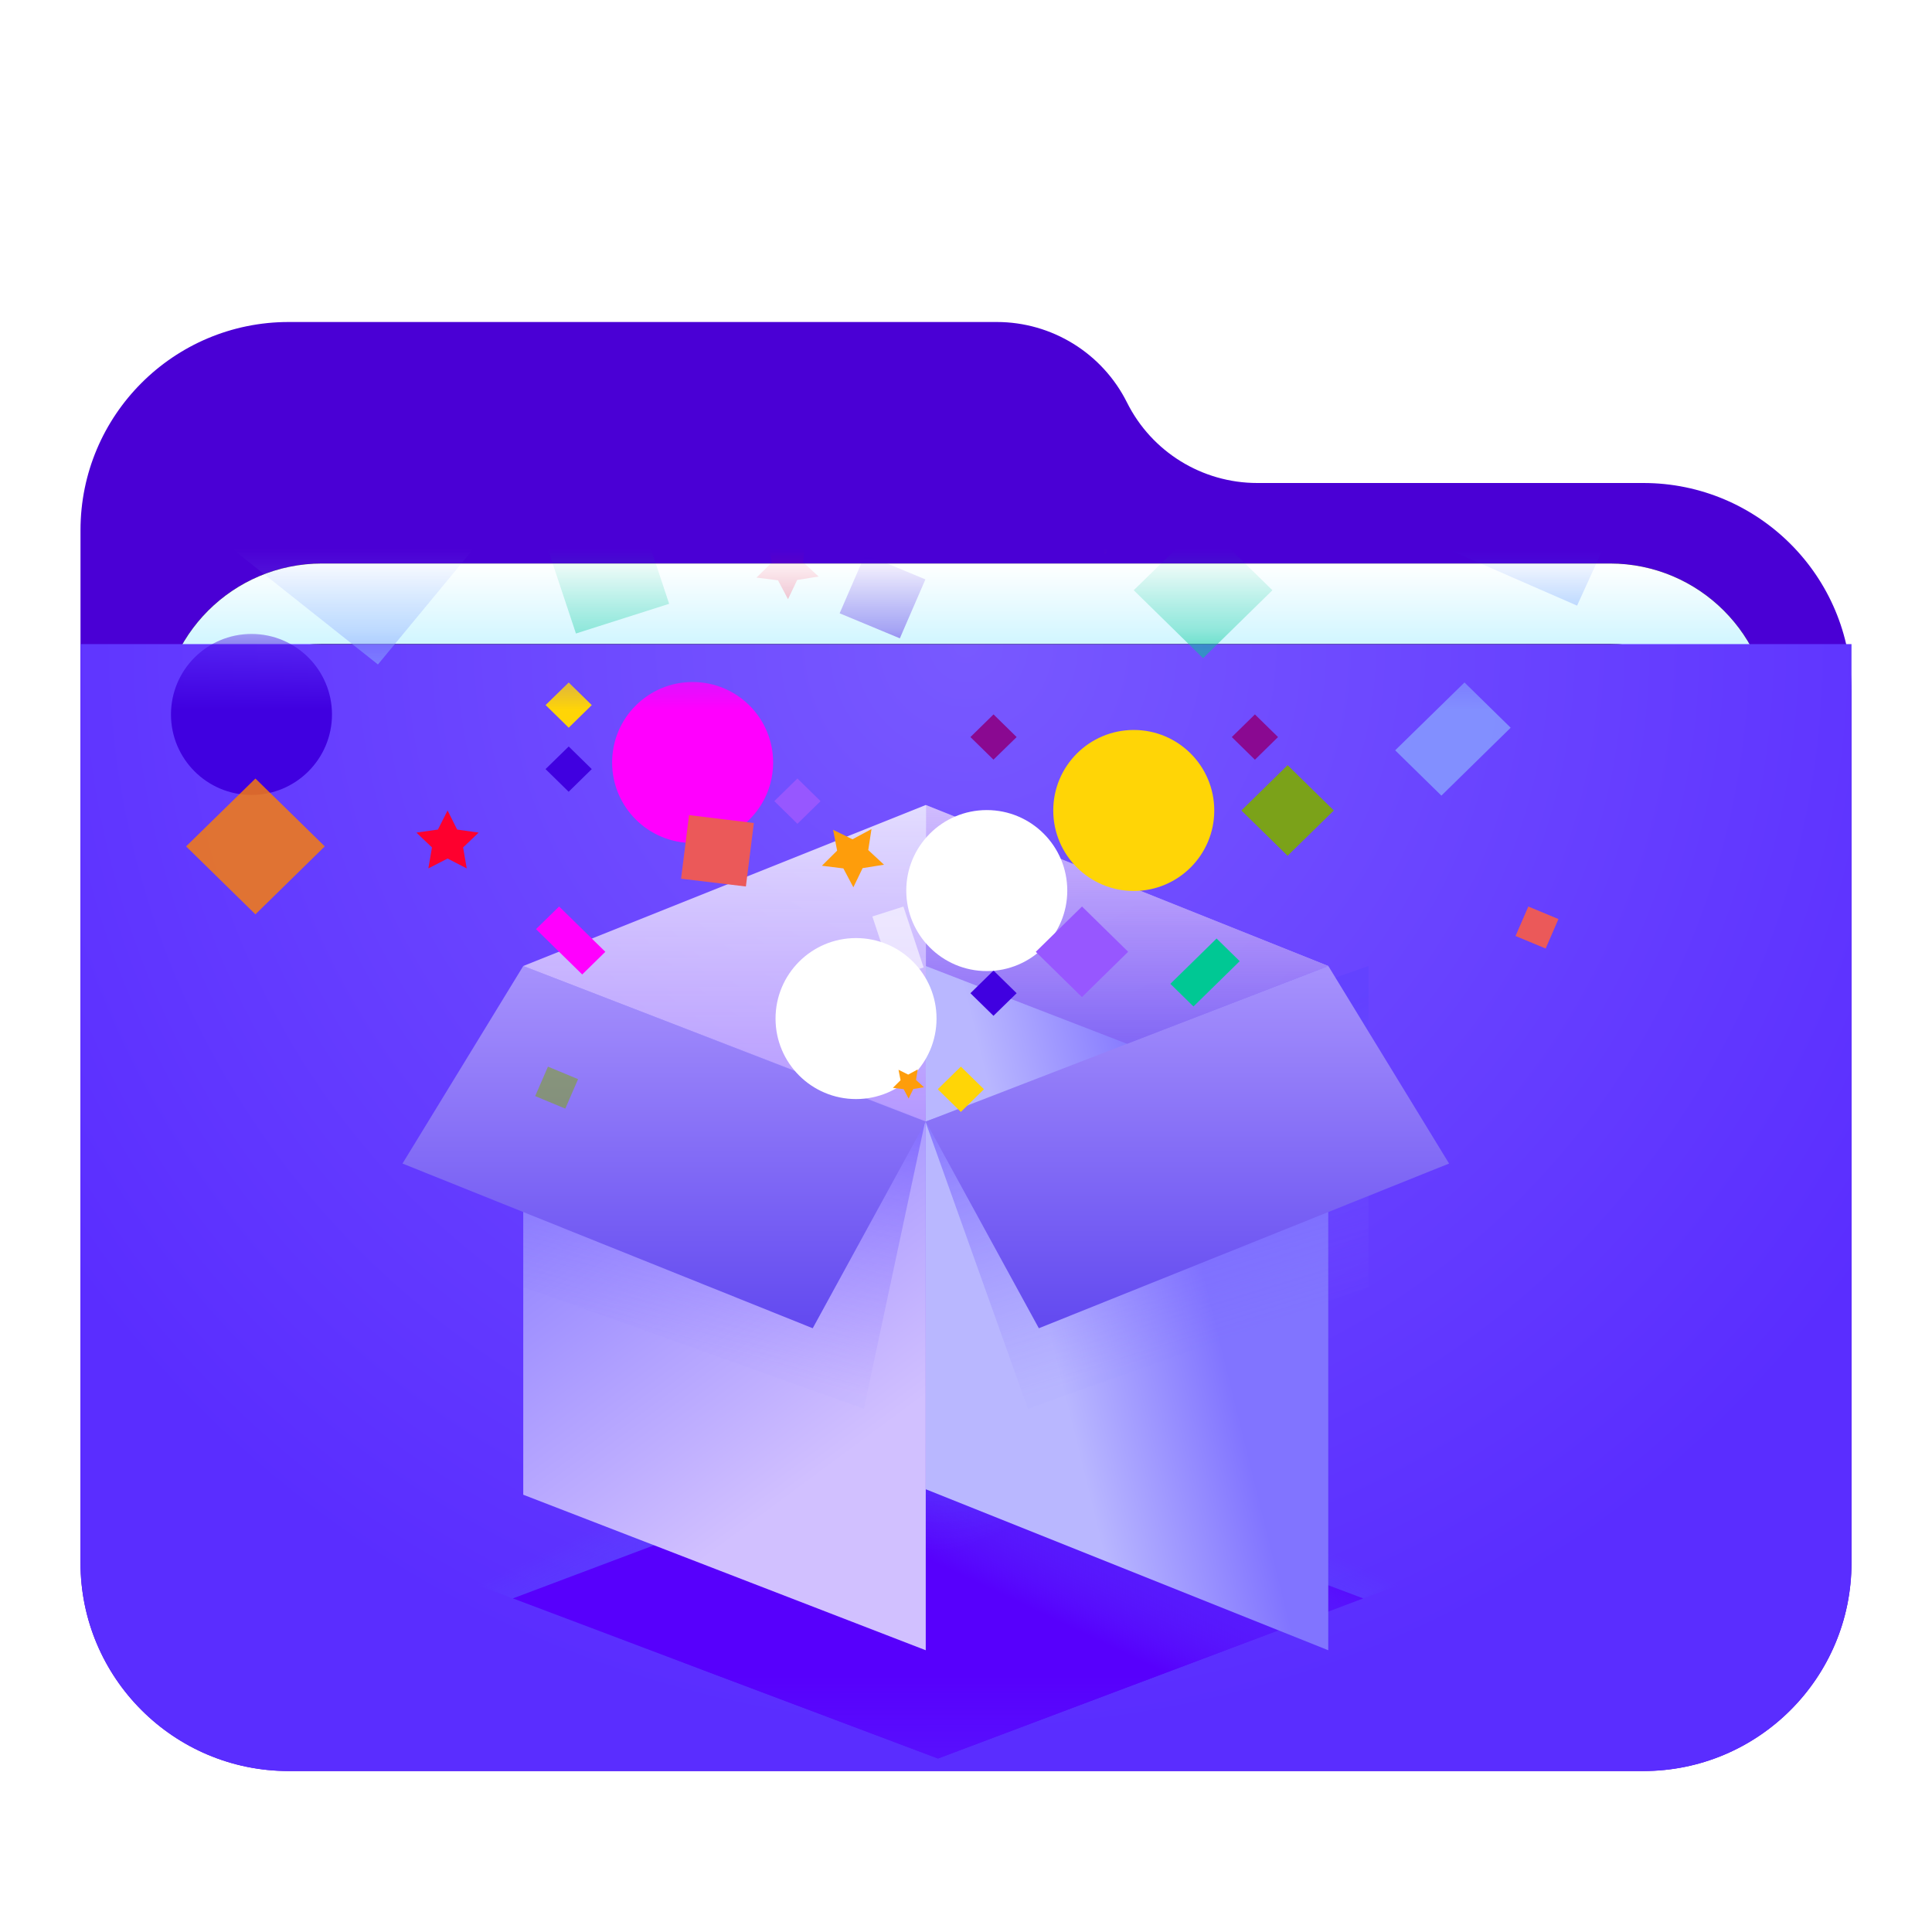 <svg xmlns="http://www.w3.org/2000/svg" xmlns:xlink="http://www.w3.org/1999/xlink" width="24" height="24" viewBox="0 0 24 24">
  <defs>
    <filter id="folder-applications-stack-a" width="122.7%" height="126.3%" x="-11.4%" y="-13.2%" filterUnits="objectBoundingBox">
      <feOffset in="SourceAlpha" result="shadowOffsetOuter1"/>
      <feGaussianBlur in="shadowOffsetOuter1" result="shadowBlurOuter1" stdDeviation=".5"/>
      <feComposite in="shadowBlurOuter1" in2="SourceAlpha" operator="out" result="shadowBlurOuter1"/>
      <feColorMatrix in="shadowBlurOuter1" result="shadowMatrixOuter1" values="0 0 0 0 0   0 0 0 0 0   0 0 0 0 0  0 0 0 0.15 0"/>
      <feMerge>
        <feMergeNode in="shadowMatrixOuter1"/>
        <feMergeNode in="SourceGraphic"/>
      </feMerge>
    </filter>
    <linearGradient id="folder-applications-stack-d" x1="50%" x2="50%" y1="0%" y2="11.796%">
      <stop offset="0%" stop-color="#FFF"/>
      <stop offset="100%" stop-color="#CEF5FF"/>
    </linearGradient>
    <path id="folder-applications-stack-c" d="M3,3 L19,3 C20.105,3 21,3.895 21,5 L21,10 C21,11.105 20.105,12 19,12 L3,12 C1.895,12 1,11.105 1,10 L1,5 C1,3.895 1.895,3 3,3 Z"/>
    <filter id="folder-applications-stack-b" width="115%" height="133.3%" x="-7.5%" y="-16.7%" filterUnits="objectBoundingBox">
      <feOffset in="SourceAlpha" result="shadowOffsetOuter1"/>
      <feGaussianBlur in="shadowOffsetOuter1" result="shadowBlurOuter1" stdDeviation=".5"/>
      <feColorMatrix in="shadowBlurOuter1" values="0 0 0 0 0   0 0 0 0 0   0 0 0 0 0  0 0 0 0.2 0"/>
    </filter>
    <filter id="folder-applications-stack-e" width="115%" height="133.3%" x="-7.5%" y="-16.7%" filterUnits="objectBoundingBox">
      <feOffset dy="1" in="SourceAlpha" result="shadowOffsetInner1"/>
      <feComposite in="shadowOffsetInner1" in2="SourceAlpha" k2="-1" k3="1" operator="arithmetic" result="shadowInnerInner1"/>
      <feColorMatrix in="shadowInnerInner1" values="0 0 0 0 1   0 0 0 0 1   0 0 0 0 1  0 0 0 0.5 0"/>
    </filter>
    <radialGradient id="folder-applications-stack-g" cx="50%" cy="0%" r="97.162%" fx="50%" fy="0%" gradientTransform="matrix(0 1 -.636 0 .5 -.5)">
      <stop offset="0%" stop-color="#7859FF"/>
      <stop offset="100%" stop-color="#5A2DFF"/>
    </radialGradient>
    <path id="folder-applications-stack-f" d="M0,0.688 L22,0.688 L22,12.102 C22,13.53 20.842,14.688 19.414,14.688 L2.586,14.688 C1.158,14.688 6.18966261e-16,13.53 0,12.102 L0,0.688 L0,0.688 Z"/>
    <linearGradient id="folder-applications-stack-i" x1="66.942%" x2="46.177%" y1="57.088%" y2="40.586%">
      <stop offset="0%" stop-color="#5700FC"/>
      <stop offset="100%" stop-color="#5867FF" stop-opacity="0"/>
    </linearGradient>
    <linearGradient id="folder-applications-stack-j" x1="67.301%" x2="35.764%" y1="77.19%" y2="4.533%">
      <stop offset="0%" stop-color="#D1C0FF"/>
      <stop offset="100%" stop-color="#8375FF"/>
    </linearGradient>
    <linearGradient id="folder-applications-stack-k" x1="60.238%" x2="44.888%" y1="25.945%" y2="86.932%">
      <stop offset="0%" stop-color="#5C3FFF"/>
      <stop offset="100%" stop-color="#816AFF" stop-opacity=".054"/>
    </linearGradient>
    <linearGradient id="folder-applications-stack-l" x1="50%" x2="50%" y1="-22.147%" y2="100%">
      <stop offset="0%" stop-color="#B6A2FF"/>
      <stop offset="100%" stop-color="#6249F0"/>
    </linearGradient>
    <linearGradient id="folder-applications-stack-m" x1="50%" x2="50%" y1="0%" y2="392.791%">
      <stop offset="0%" stop-color="#FFF" stop-opacity=".8"/>
      <stop offset="100%" stop-color="#882AFF" stop-opacity=".117"/>
    </linearGradient>
    <linearGradient id="folder-applications-stack-n" x1="50%" x2="50%" y1="-22.147%" y2="100%">
      <stop offset="0%" stop-color="#CAA2FF" stop-opacity=".3"/>
      <stop offset="100%" stop-color="#6249F0"/>
    </linearGradient>
    <linearGradient id="folder-applications-stack-o" x1="31.376%" x2="67.301%" y1="55.584%" y2="40.499%">
      <stop offset="0%" stop-color="#B9B7FF"/>
      <stop offset="100%" stop-color="#8174FF"/>
    </linearGradient>
    <linearGradient id="folder-applications-stack-p" x1="62.412%" x2="43.803%" y1="25.986%" y2="86.868%">
      <stop offset="0%" stop-color="#5C3FFF"/>
      <stop offset="100%" stop-color="#816AFF" stop-opacity=".054"/>
    </linearGradient>
  </defs>
  <g fill="none" fill-rule="evenodd" filter="url(#folder-applications-stack-a)" transform="translate(1 4)">
    <path fill="#4A00D5" d="M13,1 C13.306,1.613 13.933,2 14.618,2 L19.414,2 C20.842,2 22,3.158 22,4.586 L22,15.414 C22,16.842 20.842,18 19.414,18 L2.586,18 C1.158,18 6.18966261e-16,16.842 0,15.414 L0,2.586 C-1.74877051e-16,1.158 1.158,-5.74692817e-14 2.586,-5.68434189e-14 L11.382,-5.68434189e-14 C12.067,-5.62456057e-14 12.694,0.387 13,1 Z"/>
    <use fill="#000" filter="url(#folder-applications-stack-b)" xlink:href="#folder-applications-stack-c"/>
    <use fill="url(#folder-applications-stack-d)" xlink:href="#folder-applications-stack-c"/>
    <use fill="#000" filter="url(#folder-applications-stack-e)" xlink:href="#folder-applications-stack-c"/>
    <g transform="translate(0 3.313)">
      <mask id="folder-applications-stack-h" fill="#fff">
        <use xlink:href="#folder-applications-stack-f"/>
      </mask>
      <use fill="url(#folder-applications-stack-g)" xlink:href="#folder-applications-stack-f"/>
      <g mask="url(#folder-applications-stack-h)">
        <g transform="translate(.5 -2.813)">
          <polygon fill="url(#folder-applications-stack-i)" points="0 13.523 10.152 17.345 15.434 15.356 5.281 11.534"/>
          <polygon fill="url(#folder-applications-stack-i)" points="4.871 13.523 15.024 17.345 20.305 15.356 10.152 11.534" transform="matrix(-1 0 0 1 25.176 0)"/>
          <g transform="translate(3.248 5.068)">
            <polygon fill="url(#folder-applications-stack-j)" points="1.752 2.432 6.752 4.364 6.752 10.932 1.752 9"/>
            <polygon fill="url(#folder-applications-stack-k)" points="1.752 2.432 6.748 4.346 5.983 7.932 1.752 6.421" opacity=".5"/>
            <polygon fill="url(#folder-applications-stack-l)" points="1.752 2.432 6.752 4.364 5.348 6.932 .252 4.886"/>
            <polygon fill="url(#folder-applications-stack-m)" points="1.752 2.432 6.752 4.364 11.752 2.432 6.752 .432"/>
            <polygon fill="url(#folder-applications-stack-n)" points="6.752 4.432 11.752 2.432 6.756 .432"/>
            <polygon fill="url(#folder-applications-stack-o)" points="6.752 2.432 11.752 4.364 11.752 10.932 6.752 8.932"/>
            <polygon fill="url(#folder-applications-stack-p)" points="6.748 2.432 12.252 4.365 10.979 7.932 6.748 6.421" opacity=".5" transform="matrix(-1 0 0 1 19 0)"/>
            <polygon fill="url(#folder-applications-stack-l)" points="8.252 2.432 13.252 4.364 11.848 6.932 6.752 4.886" transform="matrix(-1 0 0 1 20.005 0)"/>
          </g>
          <g transform="translate(.812)">
            <ellipse cx="11.772" cy="5.568" fill="#FFD506" rx="1" ry="1"/>
            <ellipse cx="6.292" cy="4.972" fill="#FF00FE" rx="1" ry="1"/>
            <ellipse cx=".812" cy="4.375" fill="#4000E0" rx="1" ry="1"/>
            <polygon fill="#4000E0" points="8.249 2.512 9.059 2.506 9.053 3.304 8.243 3.31" transform="rotate(23 8.651 2.908)"/>
            <polygon fill="#EB5959" points="16.58 6.824 16.985 6.821 16.982 7.22 16.577 7.223" transform="rotate(23 16.781 7.022)"/>
            <polygon fill="#4000E0" points="9.831 7.639 10.233 7.635 10.228 8.037 9.827 8.041" transform="rotate(45 10.03 7.838)"/>
            <polygon fill="#FFD506" points="9.425 8.832 9.827 8.828 9.823 9.23 9.421 9.234" transform="rotate(45 9.624 9.031)"/>
            <ellipse cx="9.946" cy="6.563" fill="#FFF" rx="1" ry="1"/>
            <ellipse cx="8.322" cy="8.153" fill="#FFF" rx="1" ry="1"/>
            <polygon fill="#8A0991" points="9.831 4.457 10.233 4.453 10.228 4.855 9.827 4.859" transform="rotate(45 10.03 4.656)"/>
            <polygon fill="#FFF" points="8.446 7.001 9.243 6.996 9.241 7.401 8.444 7.406" opacity=".6" transform="rotate(72 8.843 7.201)"/>
            <polygon fill="#4000E0" points="4.554 4.855 4.955 4.851 4.951 5.253 4.549 5.257" transform="rotate(45 4.752 5.054)"/>
            <polygon fill="#9757FF" points="7.395 5.253 7.797 5.249 7.793 5.651 7.391 5.655" transform="rotate(45 7.594 5.452)"/>
            <polygon fill="#FFD506" points="4.554 4.06 4.955 4.056 4.951 4.457 4.549 4.461" transform="rotate(45 4.752 4.259)"/>
            <polygon fill="#7DAC00" points="13.285 5.17 14.089 5.162 14.081 5.966 13.277 5.974" opacity=".9" transform="rotate(45 13.683 5.568)"/>
            <polygon fill="#8A0991" points="13.078 4.457 13.48 4.453 13.476 4.855 13.074 4.859" transform="rotate(45 13.277 4.656)"/>
            <polygon fill="#00C894" points="12.461 7.181 12.863 7.177 12.855 7.981 12.453 7.985" transform="rotate(45 12.658 7.58)"/>
            <polygon fill="#9757FF" points="10.731 6.926 11.534 6.918 11.526 7.722 10.723 7.73" transform="rotate(45 11.129 7.324)"/>
            <polygon fill="#00C894" points="12.037 2.236 13.242 2.223 13.23 3.429 12.024 3.441" transform="rotate(45 12.633 2.832)"/>
            <polygon fill="#396EFF" points="15.762 .72 17.785 .705 17.769 2.701 15.747 2.716" transform="rotate(24 16.766 1.71)"/>
            <polygon fill="#88A1FF" points=".988 .856 3.394 .88 3.418 3.296 1.012 3.272" transform="rotate(-51 2.203 2.076)"/>
            <polygon fill="#FF8100" fill-opacity=".8" points=".265 5.418 1.47 5.405 1.458 6.611 .252 6.623" transform="rotate(45 .861 6.014)"/>
            <polygon fill="#7DAC00" points="4.402 8.813 4.807 8.81 4.804 9.209 4.399 9.212" opacity=".5" transform="rotate(23 4.603 9.01)"/>
            <polygon fill="#FF00FE" points="4.377 6.986 5.181 6.978 5.177 7.38 4.373 7.388" transform="rotate(45 4.777 7.183)"/>
            <polygon fill="#FE002E" points="3.248 6.165 3.009 6.288 3.054 6.027 2.861 5.843 3.128 5.805 3.248 5.568 3.367 5.805 3.634 5.843 3.441 6.027 3.486 6.288"/>
            <polygon fill="#FE002E" points="7.449 2.754 7.214 2.876 7.256 2.614 7.063 2.426 7.327 2.391 7.443 2.153 7.564 2.393 7.829 2.434 7.64 2.618 7.687 2.88" transform="rotate(-37 7.446 2.517)"/>
            <polygon fill="#FE9D0B" points="8.261 6.334 8.026 6.455 8.068 6.193 7.875 6.006 8.139 5.97 8.255 5.733 8.376 5.972 8.641 6.013 8.452 6.197 8.499 6.46" transform="rotate(-37 8.258 6.096)"/>
            <polygon fill="#FE9D0B" points="11.377 2.102 11.024 2.284 11.088 1.892 10.797 1.61 11.194 1.557 11.368 1.201 11.549 1.56 11.947 1.622 11.662 1.897 11.734 2.291" transform="rotate(-37 11.372 1.746)"/>
            <polygon fill="#FE9D0B" points="8.962 9.053 8.844 9.113 8.865 8.983 8.768 8.889 8.901 8.871 8.959 8.752 9.019 8.872 9.152 8.892 9.057 8.984 9.081 9.116" transform="rotate(-37 8.96 8.934)"/>
            <polygon fill="#88A1FF" points="15.342 4.082 16.145 4.074 16.133 5.279 15.329 5.287" opacity=".8" transform="rotate(45 15.737 4.68)"/>
            <polygon fill="#00C894" points="4.621 2.016 5.837 2.023 5.844 3.219 4.629 3.212" transform="rotate(-18 5.233 2.617)"/>
            <polygon fill="#EB5959" points="6.196 5.672 7.007 5.671 7.005 6.466 6.194 6.468" transform="rotate(7 6.6 6.07)"/>
          </g>
        </g>
      </g>
    </g>
  </g>
</svg>

